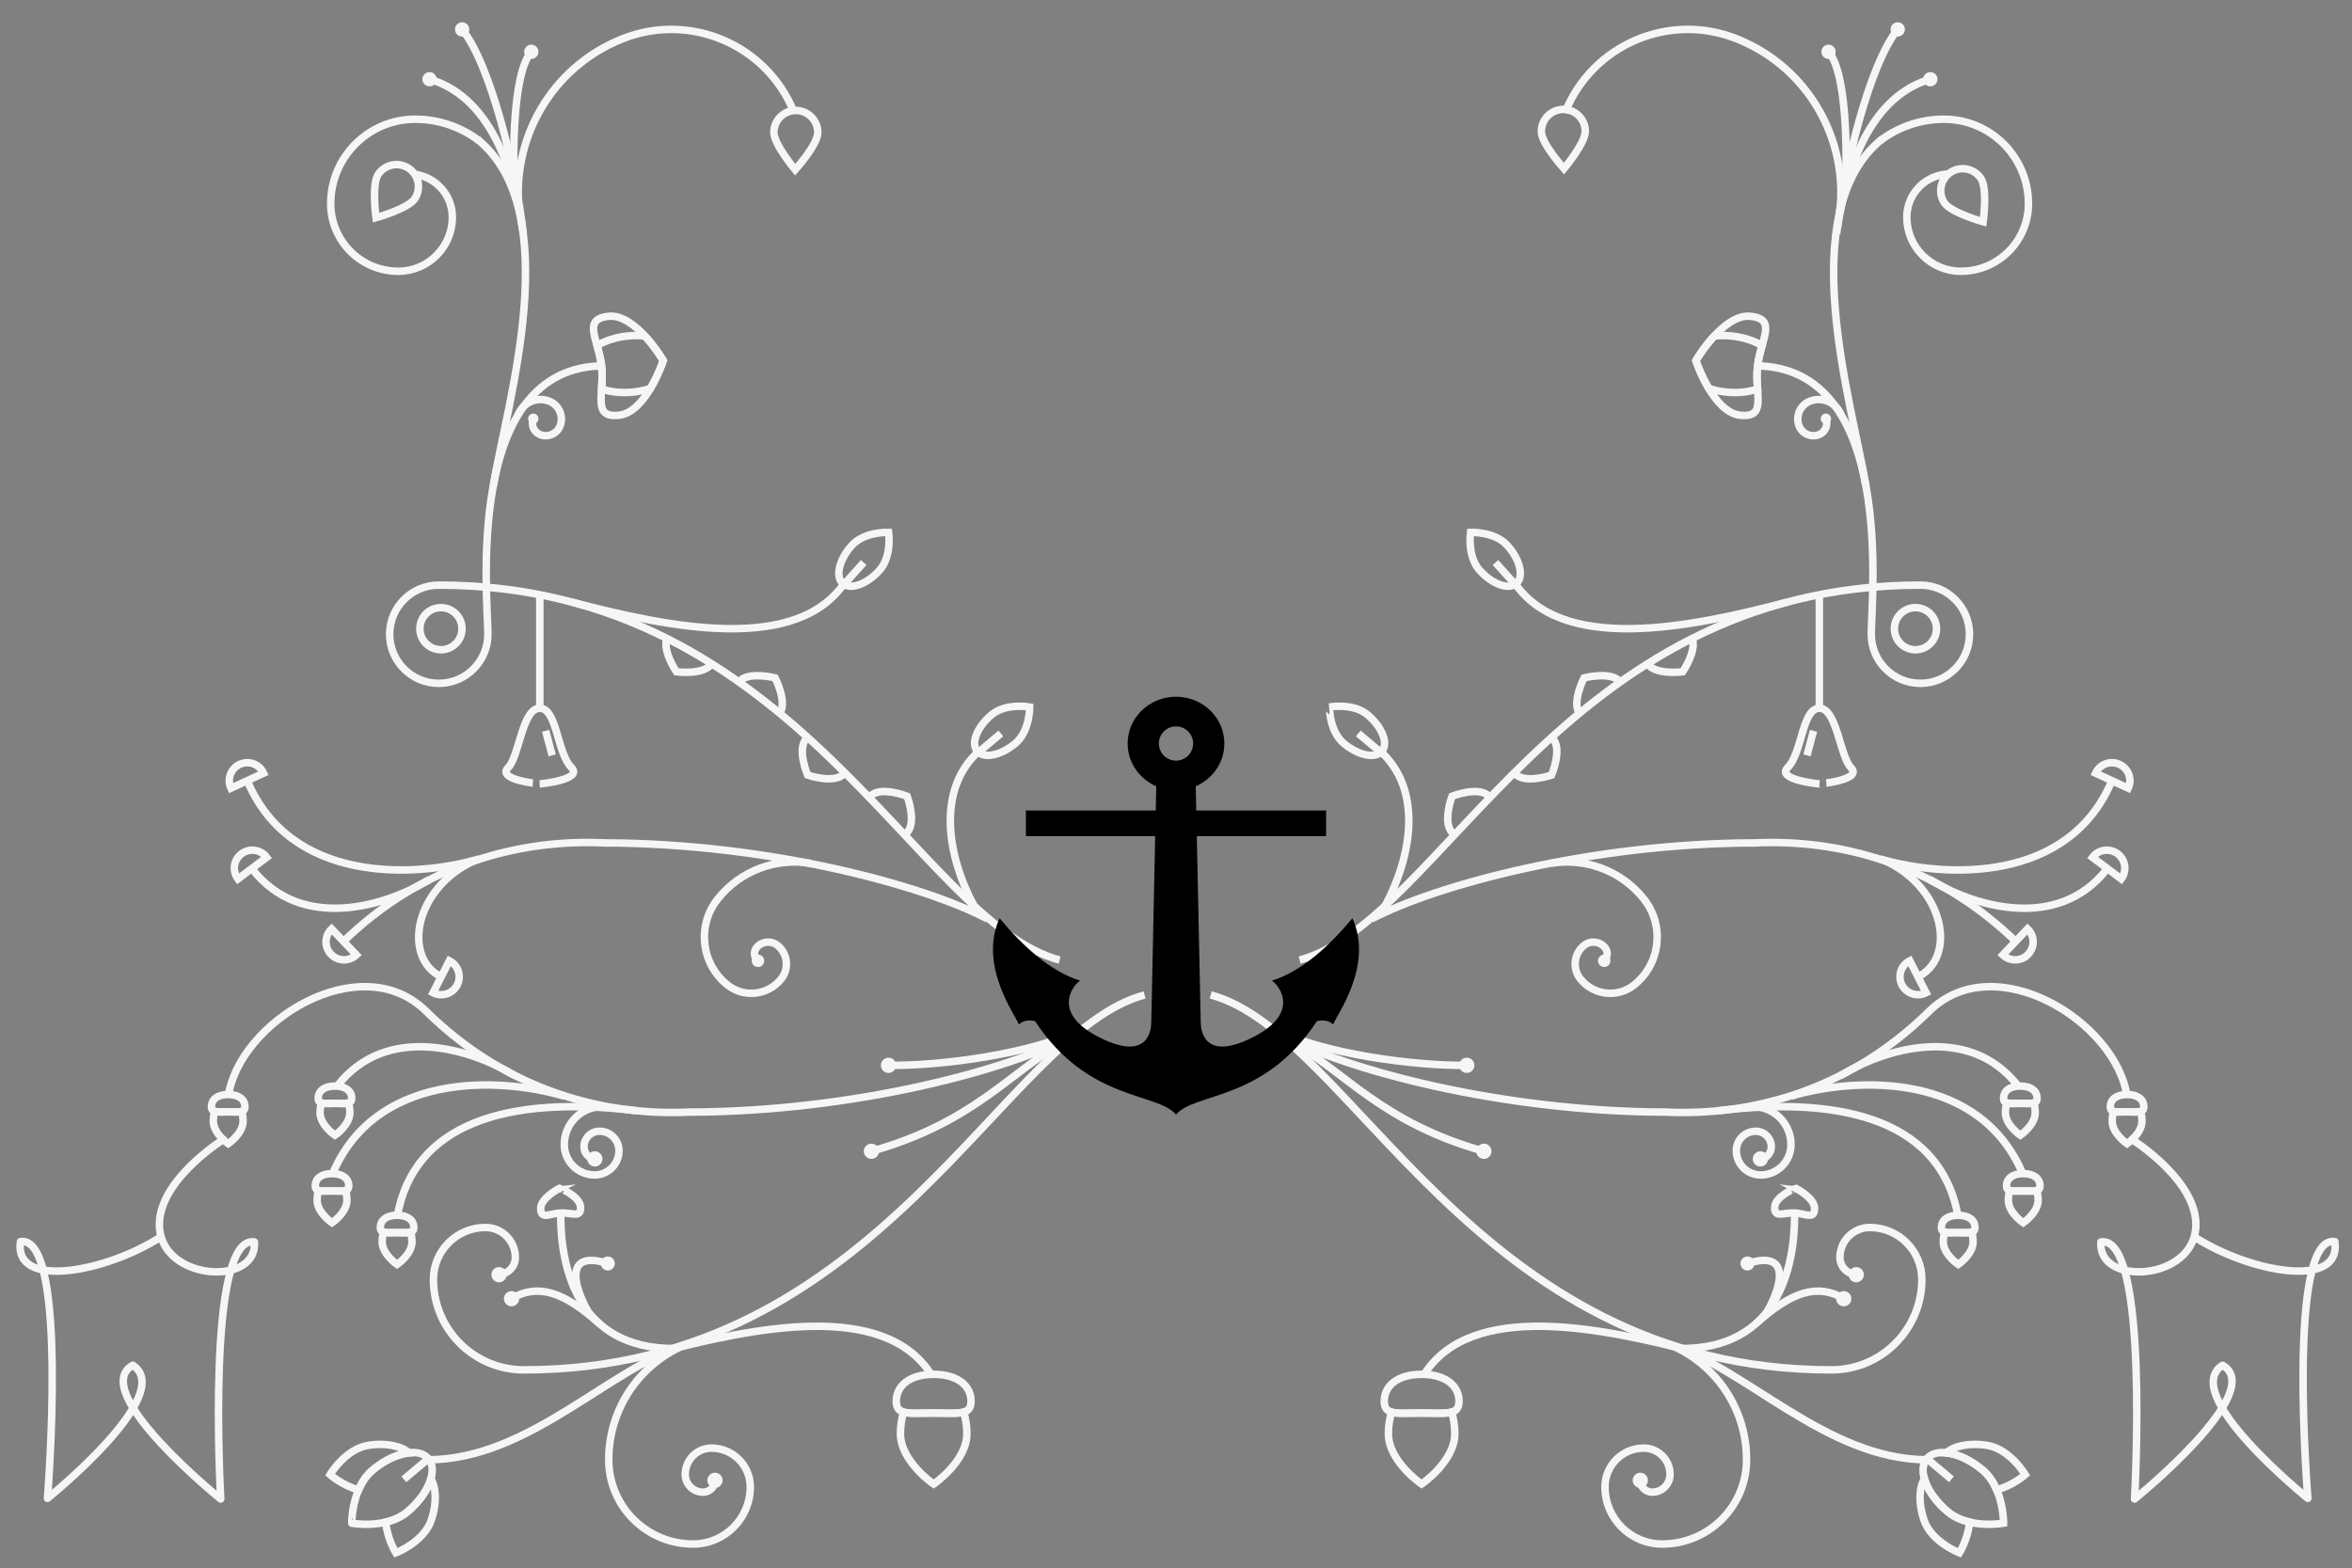 <?xml version="1.0" encoding="utf-8"?>
<!-- Generator: Adobe Illustrator 17.0.0, SVG Export Plug-In . SVG Version: 6.00 Build 0)  -->
<!DOCTYPE svg PUBLIC "-//W3C//DTD SVG 1.1//EN" "http://www.w3.org/Graphics/SVG/1.1/DTD/svg11.dtd">
<svg version="1.1" id="Layer_1" xmlns="http://www.w3.org/2000/svg" xmlns:xlink="http://www.w3.org/1999/xlink" x="0px" y="0px"
	 width="314.5px" height="209.75px" viewBox="0 0 314.5 209.75" enable-background="new 0 0 314.5 209.75" xml:space="preserve">
<rect x="0" y="0" width="314.5" height="209.75" fill="#808080" stroke="none"/>
<g id="Deco">
	<g>
		<path fill="none" stroke="#F6F6F6" stroke-miterlimit="10" d="M159.624,128.727"/>
		<path fill="none" stroke="#F6F6F6" stroke-linecap="round" stroke-linejoin="round" stroke-miterlimit="10" d="M285.079,152.398
			c0,0,9.656,6.018,8.443,12.506c-1.223,6.489-13.051,6.918-12.598,1.195c6.529-1.037,4.502,34.386,4.502,34.386
			s17.854-14.42,11.766-17.893c-5.951,3.834,11.402,17.803,11.402,17.803s-2.877-35.333,3.609-34.341
			c0.929,6.425-11.362,4.102-18.646-0.547"/>
		<path fill="none" stroke="#F6F6F6" stroke-miterlimit="10" d="M227.022,180.915c-12.916-3.378-30.25-7.004-36.583,2.893"/>
		<g>
			<path fill="none" stroke="#F6F6F6" stroke-miterlimit="10" d="M171.489,138.55c8.538,4.492,29.002,10.092,51.098,10.186
				l0.004-0.009c11.186,0.56,24.305-2.634,35.305-13.413c8.812-8.811,25.199,1.404,26.532,11.407"/>
			<path fill="none" stroke="#F6F6F6" stroke-miterlimit="10" d="M246.132,143.846c5.628-3.48,17.052-7.16,23.725,1.406"/>
			<path fill="none" stroke="#F6F6F6" stroke-miterlimit="10" d="M239.484,146.594c8.765-2.573,25.312-3.29,31.059,10.551"/>
		</g>
		<circle fill="#F6F6F6" cx="219.334" cy="197.983" r="1.019"/>
		<circle fill="#F6F6F6" cx="248.209" cy="170.483" r="1.019"/>
		<circle fill="#F6F6F6" cx="246.54" cy="173.694" r="1.019"/>
		<circle fill="#F6F6F6" cx="235.395" cy="154.995" r="1.019"/>
		<circle fill="#F6F6F6" cx="198.417" cy="153.976" r="1.019"/>
		<circle fill="#F6F6F6" cx="196.132" cy="142.479" r="1.019"/>
		<path fill="none" stroke="#F6F6F6" stroke-miterlimit="10" d="M161.891,133.066c18.936,5.032,35.149,50.143,83.002,50.143
			c6.677,0,12.09-5.412,12.09-12.089c0-3.84-3.113-6.954-6.954-6.954c-2.209,0-4,1.791-4,4c0,1.271,1.03,2.301,2.301,2.301"/>
		<path fill="none" stroke="#F6F6F6" stroke-miterlimit="10" d="M229.905,148.539c17.271-2.066,29.771,1.713,31.938,14.24"/>
		<path fill="none" stroke="#F6F6F6" stroke-miterlimit="10" d="M222.104,179.409c6.646,2.185,11.439,8.438,11.438,15.812
			c0,6.231-5.053,11.283-11.281,11.282c-4.226,0-7.647-3.423-7.647-7.647c0.001-2.862,2.32-5.183,5.185-5.183
			c1.939,0,3.515,1.573,3.514,3.513c0.001,1.315-1.066,2.381-2.381,2.381c-0.894,0.001-1.615-0.722-1.615-1.614"/>
		<g>
			<path fill="none" stroke="#F6F6F6" stroke-miterlimit="10" d="M190.094,188.983c-1.861,0-3.189,0.11-4.016-0.132
				c-0.271,0.875-0.43,1.85-0.43,2.882c0,3.728,4.443,6.75,4.443,6.75s4.441-3.022,4.441-6.75c0-1.032-0.155-2.007-0.43-2.882
				C193.284,189.094,191.956,188.983,190.094,188.983z"/>
			<path fill="none" stroke="#F6F6F6" stroke-miterlimit="10" d="M195.094,187.395c0,1.981-1.688,1.588-5,1.588
				c-3.313,0-5,0.394-5-1.588s1.687-3.588,5-3.588S195.094,185.414,195.094,187.395z"/>
		</g>
		<g>
			<path fill="none" stroke="#F6F6F6" stroke-miterlimit="10" d="M261.841,164.853c-0.835,0-1.433,0.049-1.8-0.059
				c-0.122,0.392-0.193,0.829-0.193,1.292c0,1.672,1.993,3.027,1.993,3.027s1.993-1.355,1.993-3.027c0-0.463-0.07-0.9-0.193-1.292
				C263.272,164.903,262.676,164.853,261.841,164.853z"/>
			<path fill="none" stroke="#F6F6F6" stroke-miterlimit="10" d="M264.083,164.141c0,0.889-0.758,0.712-2.242,0.712
				c-1.485,0-2.242,0.176-2.242-0.712s0.757-1.609,2.242-1.609C263.328,162.532,264.083,163.252,264.083,164.141z"/>
		</g>
		<g>
			<path fill="none" stroke="#F6F6F6" stroke-miterlimit="10" d="M270.54,159.282c-0.837,0-1.433,0.049-1.802-0.059
				c-0.122,0.392-0.191,0.829-0.191,1.292c0,1.672,1.993,3.027,1.993,3.027s1.991-1.355,1.991-3.027c0-0.463-0.068-0.9-0.191-1.292
				C271.971,159.332,271.375,159.282,270.54,159.282z"/>
			<path fill="none" stroke="#F6F6F6" stroke-miterlimit="10" d="M272.783,158.57c0,0.889-0.756,0.712-2.24,0.712
				c-1.485,0-2.242,0.176-2.242-0.712s0.757-1.609,2.242-1.609C272.027,156.961,272.783,157.681,272.783,158.57z"/>
		</g>
		<g>
			<path fill="none" stroke="#F6F6F6" stroke-miterlimit="10" d="M270.15,147.573c-0.835,0-1.431,0.049-1.8-0.059
				c-0.122,0.392-0.193,0.829-0.193,1.292c0,1.672,1.993,3.027,1.993,3.027s1.993-1.355,1.993-3.027c0-0.463-0.07-0.9-0.193-1.292
				C271.581,147.623,270.985,147.573,270.15,147.573z"/>
			<path fill="none" stroke="#F6F6F6" stroke-miterlimit="10" d="M272.392,146.861c0,0.889-0.756,0.712-2.242,0.712
				c-1.483,0-2.242,0.176-2.242-0.712s0.759-1.609,2.242-1.609C271.636,145.252,272.392,145.972,272.392,146.861z"/>
		</g>
		<g>
			<path fill="none" stroke="#F6F6F6" stroke-miterlimit="10" d="M284.425,148.704c-0.835,0-1.433,0.049-1.8-0.059
				c-0.122,0.392-0.193,0.829-0.193,1.292c0,1.672,1.993,3.027,1.993,3.027s1.993-1.355,1.993-3.027c0-0.463-0.07-0.9-0.193-1.292
				C285.856,148.753,285.26,148.704,284.425,148.704z"/>
			<path fill="none" stroke="#F6F6F6" stroke-miterlimit="10" d="M286.667,147.992c0,0.889-0.758,0.712-2.242,0.712
				c-1.485,0-2.242,0.176-2.242-0.712s0.757-1.609,2.242-1.609C285.912,146.383,286.667,147.103,286.667,147.992z"/>
		</g>
		<path fill="none" stroke="#F6F6F6" stroke-miterlimit="10" d="M234.406,148.004c2.807,0,5.078,2.273,5.078,5.078
			c0,2.244-1.816,4.062-4.062,4.062c-1.795,0-3.25-1.455-3.25-3.25c0-1.436,1.164-2.6,2.6-2.6c1.149,0,2.08,0.931,2.08,2.08
			c0,0.919-0.745,1.664-1.664,1.664"/>
		<path fill="none" stroke="#F6F6F6" stroke-miterlimit="10" d="M172.893,139.464c7.053,3.981,11.934,10.681,25.524,14.512"/>
		<path fill="none" stroke="#F6F6F6" stroke-miterlimit="10" d="M224.799,180.361c12.783,0,15.172-10.574,15.172-17.908"/>
		<g>
			<path fill="none" stroke="#F6F6F6" stroke-miterlimit="10" d="M237.302,161.467c-0.061,1.473,1.17,0.699,2.644,0.758
				c1.476,0.059,2.638,0.928,2.694-0.547c0.059-1.473-2.562-2.773-2.562-2.773S237.361,159.992,237.302,161.467z"/>
		</g>
		<path fill="none" stroke="#F6F6F6" stroke-miterlimit="10" d="M236.322,175.391c2.127-3.816,2.971-8.21-2.654-6.407"/>
		<path fill="none" stroke="#F6F6F6" stroke-miterlimit="10" d="M234.754,177.058c4.911-4.396,8.286-5.396,11.786-3.396"/>
		<circle fill="#F6F6F6" cx="233.665" cy="168.983" r="0.938"/>
		<g>
			<path fill="none" stroke="#F6F6F6" stroke-miterlimit="10" d="M260.44,202.178c-1.612-1.356-2.709-2.97-3.118-4.391
				c-0.729,1.188-0.805,3.305-0.062,5.493c1.008,2.978,4.748,4.4,4.748,4.4s1.178-1.904,1.35-4.109
				C262.338,203.331,261.305,202.907,260.44,202.178z"/>
			<path fill="none" stroke="#F6F6F6" stroke-miterlimit="10" d="M265.12,196.618c0.865,0.728,1.459,1.674,1.871,2.635
				c2.146-0.546,3.818-2.031,3.818-2.031s-2.041-3.441-5.146-3.927c-2.3-0.359-4.391,0.082-5.43,1.018
				C261.71,194.462,263.494,195.249,265.12,196.618z"/>
			<path fill="none" stroke="#F6F6F6" stroke-miterlimit="10" d="M265.12,196.618c-2.832-2.384-6.175-3.07-7.467-1.534
				c-1.293,1.535-0.045,4.712,2.787,7.095c2.832,2.384,7.468,1.535,7.468,1.535S267.952,199,265.12,196.618z"/>
			<line fill="none" stroke="#F6F6F6" stroke-miterlimit="10" x1="257.872" y1="195.269" x2="260.936" y2="197.846"/>
			<path fill="none" stroke="#F6F6F6" stroke-miterlimit="10" d="M222.659,179.653c10.437,2.861,21.365,15.581,35.104,15.581"/>
		</g>
		<path fill="none" stroke="#F6F6F6" stroke-miterlimit="10" d="M169.941,137.429c6.625,3.581,19.691,5.169,26.191,5.044"/>
		<g>
			<path fill="none" stroke="#4A4747" stroke-miterlimit="10" d="M87.593,202.303"/>
			<path fill="none" stroke="#F6F6F6" stroke-miterlimit="10" d="M155.333,128.727"/>
			<path fill="none" stroke="#F6F6F6" stroke-linecap="round" stroke-linejoin="round" stroke-miterlimit="10" d="M29.861,152.398
				c0,0-9.656,6.018-8.443,12.506c1.223,6.489,13.051,6.918,12.598,1.195c-6.531-1.037-4.502,34.386-4.502,34.386
				s-17.854-14.42-11.766-17.893c5.951,3.834-11.402,17.803-11.402,17.803s2.877-35.333-3.611-34.341
				c-0.927,6.425,11.364,4.102,18.646-0.547"/>
			<path fill="none" stroke="#F6F6F6" stroke-miterlimit="10" d="M87.917,180.915c12.916-3.378,30.25-7.004,36.583,2.893"/>
			<g>
				<path fill="none" stroke="#F6F6F6" stroke-miterlimit="10" d="M143.45,138.55c-8.538,4.492-29.002,10.092-51.096,10.186
					l-0.004-0.009c-11.186,0.56-24.305-2.634-35.305-13.413c-8.812-8.811-25.199,1.404-26.532,11.407"/>
				<path fill="none" stroke="#F6F6F6" stroke-miterlimit="10" d="M68.807,143.846c-5.628-3.48-17.052-7.16-23.725,1.406"/>
				<path fill="none" stroke="#F6F6F6" stroke-miterlimit="10" d="M75.455,146.594c-8.763-2.573-25.312-3.29-31.057,10.551"/>
			</g>
			<circle fill="#F6F6F6" cx="95.605" cy="197.983" r="1.019"/>
			<circle fill="#F6F6F6" cx="66.73" cy="170.483" r="1.019"/>
			<circle fill="#F6F6F6" cx="68.399" cy="173.694" r="1.019"/>
			<circle fill="#F6F6F6" cx="79.544" cy="154.995" r="1.019"/>
			<circle fill="#F6F6F6" cx="116.522" cy="153.976" r="1.019"/>
			<circle fill="#F6F6F6" cx="118.807" cy="142.479" r="1.019"/>
			<path fill="none" stroke="#F6F6F6" stroke-miterlimit="10" d="M153.048,133.066c-18.936,5.032-35.149,50.143-83.002,50.143
				c-6.677,0-12.09-5.412-12.09-12.089c0-3.84,3.113-6.954,6.954-6.954c2.209,0,4,1.791,4,4c0,1.271-1.03,2.301-2.301,2.301"/>
			<path fill="none" stroke="#F6F6F6" stroke-miterlimit="10" d="M85.034,148.539c-17.27-2.066-29.771,1.713-31.937,14.24"/>
			<path fill="none" stroke="#F6F6F6" stroke-miterlimit="10" d="M92.835,179.409c-6.644,2.185-11.439,8.438-11.438,15.812
				c0,6.231,5.051,11.283,11.281,11.282c4.224,0,7.647-3.423,7.647-7.647c-0.001-2.862-2.32-5.183-5.183-5.183
				c-1.941,0-3.515,1.573-3.514,3.513c-0.001,1.315,1.066,2.381,2.381,2.381c0.892,0.001,1.615-0.722,1.615-1.614"/>
			<g>
				<path fill="none" stroke="#F6F6F6" stroke-miterlimit="10" d="M124.845,188.983c1.861,0,3.189,0.11,4.014-0.132
					c0.272,0.875,0.43,1.85,0.43,2.882c0,3.728-4.443,6.75-4.443,6.75s-4.443-3.022-4.443-6.75c0-1.032,0.157-2.007,0.43-2.882
					C121.655,189.094,122.984,188.983,124.845,188.983z"/>
				<path fill="none" stroke="#F6F6F6" stroke-miterlimit="10" d="M119.845,187.395c0,1.981,1.687,1.588,5,1.588s5,0.394,5-1.588
					s-1.687-3.588-5-3.588S119.845,185.414,119.845,187.395z"/>
			</g>
			<g>
				<path fill="none" stroke="#F6F6F6" stroke-miterlimit="10" d="M53.098,164.853c0.835,0,1.431,0.049,1.8-0.059
					c0.122,0.392,0.193,0.829,0.193,1.292c0,1.672-1.993,3.027-1.993,3.027s-1.993-1.355-1.993-3.027c0-0.463,0.07-0.9,0.193-1.292
					C51.667,164.903,52.263,164.853,53.098,164.853z"/>
				<path fill="none" stroke="#F6F6F6" stroke-miterlimit="10" d="M50.856,164.141c0,0.889,0.756,0.712,2.242,0.712
					c1.485,0,2.242,0.176,2.242-0.712s-0.757-1.609-2.242-1.609C51.612,162.532,50.856,163.252,50.856,164.141z"/>
			</g>
			<g>
				<path fill="none" stroke="#F6F6F6" stroke-miterlimit="10" d="M44.399,159.282c0.835,0,1.431,0.049,1.8-0.059
					c0.122,0.392,0.193,0.829,0.193,1.292c0,1.672-1.993,3.027-1.993,3.027s-1.993-1.355-1.993-3.027c0-0.463,0.07-0.9,0.193-1.292
					C42.968,159.332,43.564,159.282,44.399,159.282z"/>
				<path fill="none" stroke="#F6F6F6" stroke-miterlimit="10" d="M42.156,158.57c0,0.889,0.756,0.712,2.242,0.712
					c1.485,0,2.242,0.176,2.242-0.712s-0.757-1.609-2.242-1.609C42.912,156.961,42.156,157.681,42.156,158.57z"/>
			</g>
			<g>
				<path fill="none" stroke="#F6F6F6" stroke-miterlimit="10" d="M44.789,147.573c0.835,0,1.431,0.049,1.8-0.059
					c0.122,0.392,0.193,0.829,0.193,1.292c0,1.672-1.993,3.027-1.993,3.027s-1.993-1.355-1.993-3.027c0-0.463,0.07-0.9,0.193-1.292
					C43.359,147.623,43.954,147.573,44.789,147.573z"/>
				<path fill="none" stroke="#F6F6F6" stroke-miterlimit="10" d="M42.547,146.861c0,0.889,0.756,0.712,2.242,0.712
					c1.485,0,2.242,0.176,2.242-0.712s-0.757-1.609-2.242-1.609C43.303,145.252,42.547,145.972,42.547,146.861z"/>
			</g>
			<g>
				<path fill="none" stroke="#F6F6F6" stroke-miterlimit="10" d="M30.514,148.704c0.835,0,1.431,0.049,1.8-0.059
					c0.122,0.392,0.193,0.829,0.193,1.292c0,1.672-1.993,3.027-1.993,3.027s-1.993-1.355-1.993-3.027c0-0.463,0.07-0.9,0.193-1.292
					C29.083,148.753,29.679,148.704,30.514,148.704z"/>
				<path fill="none" stroke="#F6F6F6" stroke-miterlimit="10" d="M28.272,147.992c0,0.889,0.756,0.712,2.242,0.712
					c1.485,0,2.242,0.176,2.242-0.712s-0.757-1.609-2.242-1.609C29.028,146.383,28.272,147.103,28.272,147.992z"/>
			</g>
			<path fill="none" stroke="#F6F6F6" stroke-miterlimit="10" d="M80.533,148.004c-2.805,0-5.078,2.273-5.078,5.078
				c0,2.244,1.818,4.062,4.062,4.062c1.795,0,3.25-1.455,3.25-3.25c0-1.436-1.164-2.6-2.6-2.6c-1.149,0-2.08,0.931-2.08,2.08
				c0,0.919,0.745,1.664,1.664,1.664"/>
			<path fill="none" stroke="#F6F6F6" stroke-miterlimit="10" d="M142.046,139.464c-7.053,3.981-11.934,10.681-25.524,14.512"/>
			<path fill="none" stroke="#F6F6F6" stroke-miterlimit="10" d="M90.14,180.361c-12.783,0-15.172-10.574-15.172-17.908"/>
			<g>
				<path fill="none" stroke="#F6F6F6" stroke-miterlimit="10" d="M77.637,161.467c0.059,1.473-1.17,0.699-2.644,0.758
					s-2.636,0.928-2.694-0.547c-0.059-1.473,2.562-2.773,2.562-2.773S77.578,159.992,77.637,161.467z"/>
			</g>
			<path fill="none" stroke="#F6F6F6" stroke-miterlimit="10" d="M78.617,175.391c-2.127-3.816-2.969-8.21,2.656-6.407"/>
			<path fill="none" stroke="#F6F6F6" stroke-miterlimit="10" d="M80.185,177.058c-4.911-4.396-8.286-5.396-11.786-3.396"/>
			<circle fill="#F6F6F6" cx="81.274" cy="168.983" r="0.938"/>
			<g>
				<path fill="none" stroke="#F6F6F6" stroke-miterlimit="10" d="M54.499,202.178c1.612-1.356,2.709-2.97,3.118-4.391
					c0.729,1.188,0.805,3.305,0.063,5.493c-1.008,2.978-4.748,4.4-4.748,4.4s-1.178-1.904-1.35-4.109
					C52.601,203.331,53.634,202.907,54.499,202.178z"/>
				<path fill="none" stroke="#F6F6F6" stroke-miterlimit="10" d="M49.82,196.618c-0.865,0.728-1.459,1.674-1.871,2.635
					c-2.144-0.546-3.818-2.031-3.818-2.031s2.041-3.441,5.146-3.927c2.3-0.359,4.391,0.082,5.43,1.018
					C53.229,194.462,51.446,195.249,49.82,196.618z"/>
				<path fill="none" stroke="#F6F6F6" stroke-miterlimit="10" d="M49.82,196.618c2.832-2.384,6.175-3.07,7.467-1.534
					c1.293,1.535,0.045,4.712-2.787,7.095c-2.832,2.384-7.468,1.535-7.468,1.535S46.988,199,49.82,196.618z"/>
				<line fill="none" stroke="#F6F6F6" stroke-miterlimit="10" x1="57.067" y1="195.269" x2="54.003" y2="197.846"/>
				<path fill="none" stroke="#F6F6F6" stroke-miterlimit="10" d="M92.28,179.653c-10.435,2.861-21.365,15.581-35.102,15.581"/>
			</g>
			<path fill="none" stroke="#F6F6F6" stroke-miterlimit="10" d="M144.998,137.429c-6.625,3.581-19.691,5.169-26.191,5.044"/>
		</g>
		<g>
			<path fill="none" stroke="#F6F6F6" stroke-miterlimit="10" d="M108.356,115.455c-4.538-0.741-9.333,0.931-12.393,4.789
				c-2.81,3.541-2.218,8.688,1.324,11.497c2.211,1.754,5.425,1.384,7.179-0.827c1.096-1.38,0.864-3.388-0.516-4.483
				c-0.863-0.685-2.116-0.539-2.8,0.322c-0.427,0.539-0.337,1.321,0.2,1.749"/>
			<circle fill="#F6F6F6" cx="101.352" cy="128.501" r="0.832"/>
			<path fill="none" stroke="#F6F6F6" stroke-miterlimit="10" d="M50.077,19.892"/>
			<path fill="none" stroke="#F6F6F6" stroke-miterlimit="10" d="M135.781,99.413c-1.938,1.633-4.229,2.103-5.114,1.051
				c-0.885-1.051-0.029-3.227,1.91-4.858c1.939-1.633,5.113-1.052,5.113-1.052S137.721,97.781,135.781,99.413z"/>
			<line fill="none" stroke="#F6F6F6" stroke-miterlimit="10" x1="130.772" y1="100.668" x2="133.835" y2="98.091"/>
			<path fill="none" stroke="#F6F6F6" stroke-miterlimit="10" d="M117.6,76.277c-1.696,1.883-3.9,2.662-4.921,1.742
				s-0.473-3.192,1.225-5.075c1.698-1.883,4.921-1.742,4.921-1.742S119.297,74.394,117.6,76.277z"/>
			<line fill="none" stroke="#F6F6F6" stroke-miterlimit="10" x1="112.81" y1="78.208" x2="115.489" y2="75.235"/>
			<path fill="none" stroke="#F6F6F6" stroke-miterlimit="10" d="M69.298,55.45c0.652-1.642,2.514-2.443,4.154-1.79
				c1.314,0.523,1.955,2.011,1.432,3.325c-0.418,1.051-1.607,1.563-2.659,1.146c-0.841-0.335-1.251-1.287-0.916-2.129"/>
			<path fill="none" stroke="#F6F6F6" stroke-miterlimit="10" d="M82.767,55.535c-3.655,0.383-1.928-2.793-2.311-6.446
				c-0.383-3.653-2.73-6.402,0.923-6.785s7.31,5.923,7.31,5.923S86.419,55.152,82.767,55.535z"/>
			<path fill="none" stroke="#F6F6F6" stroke-miterlimit="10" d="M86.235,44.942c-0.736-0.079-1.523-0.087-2.34-0.001
				c-1.574,0.165-2.984,0.633-4.061,1.278c0.244,0.861,0.513,1.826,0.621,2.869s0.047,2.042-0.014,2.936
				c1.188,0.408,2.664,0.574,4.239,0.409c0.815-0.086,1.583-0.256,2.288-0.486c1.101-1.851,1.719-3.721,1.719-3.721
				S87.696,46.524,86.235,44.942z"/>
			<path fill="none" stroke="#F6F6F6" stroke-miterlimit="10" d="M65.967,64.927c1.827-11.001,9.827-36.667-2.173-46.334"/>
			<circle fill="#F6F6F6" cx="71.309" cy="56.001" r="0.69"/>
			<path fill="none" stroke="#F6F6F6" stroke-miterlimit="10" d="M98.794,91.212c1.188-1.491,4.85-0.551,4.85-0.551
				s1.739,3.354,0.553,4.845"/>
			<path fill="none" stroke="#F6F6F6" stroke-miterlimit="10" d="M112.868,103.492c-1.302,1.395-4.879,0.17-4.879,0.17
				s-1.471-3.479-0.172-4.873"/>
			<path fill="none" stroke="#F6F6F6" stroke-miterlimit="10" d="M95.2,88.713c-0.998,1.625-4.748,1.136-4.748,1.136
				s-2.133-3.118-1.138-4.741"/>
			<path fill="none" stroke="#F6F6F6" stroke-miterlimit="10" d="M116.424,106.441c1.362-1.334,4.881,0.051,4.881,0.051
				s1.313,3.543-0.048,4.876"/>
			<path fill="none" stroke="#F6F6F6" stroke-miterlimit="10" d="M141.689,128.401c-18.942-5.011-35.151-50.146-83.017-50.146
				c-3.627,0-6.568,2.941-6.568,6.568c0,3.628,2.941,6.568,6.568,6.568s6.568-2.94,6.568-6.568c0-4.812-3.322-35.896,15.553-35.896"
				/>
			<path fill="none" stroke="#F6F6F6" stroke-miterlimit="10" d="M130.235,121.129c-3.607-6.703-5.056-15.633,0.752-20.751"/>
			<path fill="none" stroke="#F6F6F6" stroke-miterlimit="10" d="M64.147,18.888c-2.387-1.846-5.38-2.943-8.63-2.943
				c-6.239,0-11.296,5.058-11.296,11.296c0,4.991,4.045,9.037,9.037,9.037c3.992,0,7.229-3.236,7.229-7.229
				c0-2.904-2.14-5.308-4.93-5.72"/>
			<path fill="none" stroke="#F6F6F6" stroke-miterlimit="10" d="M50.278,29.115c0,0-0.605-4.423,0.287-5.779
				c0.891-1.354,2.713-1.729,4.067-0.838s1.731,2.714,0.839,4.068C54.58,27.92,50.278,29.115,50.278,29.115z"/>
			<path fill="none" stroke="#F6F6F6" stroke-miterlimit="10" d="M69.454,28.374C68.276,18.66,73.699,8.991,83.217,5.195
				c9.072-3.619,19.36,0.803,22.979,9.874"/>
			<path fill="none" stroke="#F6F6F6" stroke-miterlimit="10" d="M106.328,22.698c0,0-2.878-3.413-2.851-5.036
				c0.029-1.621,1.367-2.913,2.988-2.885c1.622,0.028,2.914,1.366,2.886,2.987C109.323,19.386,106.328,22.698,106.328,22.698z"/>
			<path fill="none" stroke="#F6F6F6" stroke-miterlimit="10" d="M67.954,102.661c1.479-1.487,1.879-7.937,4.213-7.938
				c2.336-0.006,2.303,5.993,4.241,7.924c1.653,1.646-4.225,2.199-4.225,2.199S66.306,104.314,67.954,102.661z"/>
			<path fill="none" stroke="#F6F6F6" stroke-miterlimit="10" d="M76.544,80.548c12.917,3.378,30.25,7.004,36.584-2.893"/>
			<path fill="none" stroke="#F6F6F6" stroke-miterlimit="10" d="M45.673,126.15c11-10.779,24.119-13.973,35.305-13.413l0.005-0.009
				c22.093,0.094,42.558,5.693,51.096,10.186"/>
			<path fill="none" stroke="#F6F6F6" stroke-miterlimit="10" d="M63.519,115.059c-8.299,3.765-9.705,13.224-4.405,15.637"/>
			<path fill="none" stroke="#F6F6F6" stroke-miterlimit="10" d="M57.435,117.618c-5.629,3.48-17.053,7.16-23.725-1.406"/>
			<path fill="none" stroke="#F6F6F6" stroke-miterlimit="10" d="M64.083,114.87c-8.763,2.573-25.312,3.29-31.057-10.551"/>
			<path fill="none" stroke="#F6F6F6" stroke-miterlimit="10" d="M30.879,105.413c-0.555-1.206-0.026-2.634,1.18-3.189
				c1.206-0.553,2.632-0.025,3.188,1.181L30.879,105.413z"/>
			<path fill="none" stroke="#F6F6F6" stroke-miterlimit="10" d="M31.815,117.55c-0.796-1.063-0.58-2.569,0.483-3.366
				c1.062-0.796,2.567-0.578,3.364,0.482L31.815,117.55z"/>
			<path fill="none" stroke="#F6F6F6" stroke-miterlimit="10" d="M60.09,128.493c1.181,0.604,1.651,2.052,1.048,3.235
				c-0.604,1.181-2.052,1.648-3.234,1.046L60.09,128.493z"/>
			<path fill="none" stroke="#F6F6F6" stroke-miterlimit="10" d="M47.654,127.713c-0.962,0.914-2.483,0.876-3.398-0.085
				c-0.915-0.96-0.878-2.481,0.082-3.396L47.654,127.713z"/>
			<line fill="none" stroke="#F6F6F6" stroke-miterlimit="10" x1="72.183" y1="79.495" x2="72.183" y2="94.999"/>
			<path fill="none" stroke="#F6F6F6" stroke-miterlimit="10" d="M72.96,97.739"/>
			<line fill="none" stroke="#F6F6F6" stroke-miterlimit="10" x1="73.835" y1="101.024" x2="72.96" y2="97.739"/>
			<circle fill="none" stroke="#F6F6F6" stroke-miterlimit="10" cx="58.961" cy="84.083" r="2.817"/>
			<path fill="none" stroke="#F6F6F6" stroke-miterlimit="10" d="M69.836,30.395C67.961,18.26,63.241,12.26,57.435,10.593"/>
			<path fill="none" stroke="#F6F6F6" stroke-miterlimit="10" d="M69.962,31.247c-0.92-8.429-4.327-22.565-8.168-27.315"/>
			<path fill="none" stroke="#F6F6F6" stroke-miterlimit="10" d="M68.765,25.184c-0.18-4.424-0.221-15.424,2.279-18.258"/>
			<circle fill="#F6F6F6" cx="71.044" cy="6.926" r="0.955"/>
			<circle fill="#F6F6F6" cx="61.794" cy="3.931" r="0.955"/>
			<circle fill="#F6F6F6" cx="57.435" cy="10.593" r="0.955"/>
		</g>
		<g>
			<circle fill="#F6F6F6" cx="214.508" cy="128.501" r="0.832"/>
			<path fill="none" stroke="#F6F6F6" stroke-miterlimit="10" d="M207.425,115.455c4.536-0.741,9.333,0.931,12.393,4.789
				c2.81,3.541,2.218,8.688-1.324,11.497c-2.211,1.754-5.425,1.384-7.179-0.827c-1.096-1.38-0.864-3.388,0.516-4.483
				c0.863-0.685,2.116-0.539,2.8,0.322c0.429,0.539,0.339,1.321-0.198,1.749"/>
			<path fill="none" stroke="#F6F6F6" stroke-miterlimit="10" d="M179.676,99.413c1.938,1.633,4.229,2.103,5.111,1.051
				c0.887-1.051,0.03-3.227-1.907-4.858c-1.939-1.633-5.114-1.052-5.114-1.052S177.737,97.781,179.676,99.413z"/>
			<line fill="none" stroke="#F6F6F6" stroke-miterlimit="10" x1="184.686" y1="100.668" x2="181.623" y2="98.091"/>
			<path fill="none" stroke="#F6F6F6" stroke-miterlimit="10" d="M197.858,76.277c1.696,1.883,3.9,2.662,4.921,1.742
				c1.021-0.92,0.473-3.192-1.225-5.075c-1.698-1.883-4.921-1.742-4.921-1.742S196.161,74.394,197.858,76.277z"/>
			<line fill="none" stroke="#F6F6F6" stroke-miterlimit="10" x1="202.648" y1="78.208" x2="199.967" y2="75.235"/>
			<path fill="none" stroke="#F6F6F6" stroke-miterlimit="10" d="M246.16,55.45c-0.651-1.642-2.515-2.443-4.153-1.79
				c-1.314,0.523-1.955,2.011-1.434,3.325c0.418,1.051,1.608,1.563,2.66,1.146c0.84-0.335,1.25-1.287,0.916-2.129"/>
			<g>
				<path fill="none" stroke="#F6F6F6" stroke-miterlimit="10" d="M232.691,55.535c3.655,0.383,1.927-2.793,2.31-6.446
					c0.385-3.653,2.731-6.402-0.922-6.785c-3.652-0.383-7.311,5.923-7.311,5.923S229.038,55.152,232.691,55.535z"/>
				<path fill="none" stroke="#F6F6F6" stroke-miterlimit="10" d="M229.221,44.942c0.735-0.079,1.521-0.087,2.34-0.001
					c1.574,0.165,2.982,0.633,4.061,1.278c-0.243,0.861-0.512,1.826-0.621,2.869c-0.105,1.043-0.046,2.042,0.016,2.936
					c-1.188,0.408-2.664,0.574-4.238,0.409c-0.816-0.086-1.584-0.256-2.288-0.486c-1.101-1.851-1.72-3.721-1.72-3.721
					S227.76,46.524,229.221,44.942z"/>
			</g>
			<path fill="none" stroke="#F6F6F6" stroke-miterlimit="10" d="M249.491,64.927c-1.828-11.001-9.828-36.667,2.172-46.334"/>
			<circle fill="#F6F6F6" cx="244.148" cy="56.001" r="0.69"/>
			<path fill="none" stroke="#F6F6F6" stroke-miterlimit="10" d="M216.663,91.212c-1.188-1.491-4.85-0.551-4.85-0.551
				s-1.738,3.354-0.553,4.845"/>
			<path fill="none" stroke="#F6F6F6" stroke-miterlimit="10" d="M202.589,103.492c1.303,1.395,4.879,0.17,4.879,0.17
				s1.472-3.479,0.173-4.873"/>
			<path fill="none" stroke="#F6F6F6" stroke-miterlimit="10" d="M220.257,88.713c0.996,1.625,4.745,1.136,4.745,1.136
				s2.136-3.118,1.141-4.741"/>
			<path fill="none" stroke="#F6F6F6" stroke-miterlimit="10" d="M199.034,106.441c-1.363-1.334-4.881,0.051-4.881,0.051
				s-1.312,3.543,0.047,4.876"/>
			<path fill="none" stroke="#F6F6F6" stroke-miterlimit="10" d="M173.782,128.397c18.938-5.032,35.149-50.143,83.002-50.143
				c3.628,0,6.568,2.941,6.568,6.568c0,3.628-2.94,6.568-6.568,6.568c-3.627,0-6.566-2.94-6.566-6.568
				c0-4.812,3.32-35.896-15.555-35.896"/>
			<path fill="none" stroke="#F6F6F6" stroke-miterlimit="10" d="M185.221,121.129c3.606-6.703,5.057-15.633-0.751-20.751"/>
			<path fill="none" stroke="#F6F6F6" stroke-miterlimit="10" d="M251.309,18.888c2.387-1.846,5.381-2.943,8.631-2.943
				c6.238,0,11.296,5.058,11.296,11.296c0,4.991-4.046,9.037-9.037,9.037c-3.993,0-7.229-3.236-7.229-7.229
				c0-3.194,2.59-5.783,5.781-5.783"/>
			<path fill="none" stroke="#F6F6F6" stroke-miterlimit="10" d="M265.179,29.662c0,0,0.604-4.423-0.287-5.779
				c-0.894-1.354-2.713-1.729-4.067-0.838c-1.354,0.892-1.729,2.714-0.84,4.068C260.878,28.468,265.179,29.662,265.179,29.662z"/>
			<path fill="none" stroke="#F6F6F6" stroke-miterlimit="10" d="M246.003,28.374c1.18-9.714-4.242-19.383-13.762-23.179
				c-9.072-3.619-19.36,0.803-22.979,9.874"/>
			<path fill="none" stroke="#F6F6F6" stroke-miterlimit="10" d="M209.13,22.554c0,0,2.877-3.413,2.85-5.036
				c-0.028-1.621-1.366-2.913-2.988-2.885c-1.621,0.028-2.914,1.366-2.885,2.987C206.133,19.243,209.13,22.554,209.13,22.554z"/>
			<path fill="none" stroke="#F6F6F6" stroke-miterlimit="10" d="M247.503,102.661c-1.479-1.487-1.878-7.937-4.212-7.938
				c-2.337-0.006-2.303,5.993-4.239,7.924c-1.653,1.646,4.225,2.199,4.225,2.199S249.152,104.314,247.503,102.661z"/>
			<path fill="none" stroke="#F6F6F6" stroke-miterlimit="10" d="M238.913,80.548c-12.916,3.378-30.25,7.004-36.583-2.893"/>
			<g>
				<path fill="none" stroke="#F6F6F6" stroke-miterlimit="10" d="M269.784,126.15c-11-10.779-24.119-13.973-35.305-13.413
					l-0.004-0.009c-22.094,0.094-42.56,5.693-51.098,10.186"/>
				<path fill="none" stroke="#F6F6F6" stroke-miterlimit="10" d="M251.938,115.059c8.299,3.765,9.705,13.224,4.406,15.637"/>
				<path fill="none" stroke="#F6F6F6" stroke-miterlimit="10" d="M258.023,117.618c5.628,3.48,17.052,7.16,23.725-1.406"/>
				<path fill="none" stroke="#F6F6F6" stroke-miterlimit="10" d="M251.375,114.87c8.765,2.573,25.312,3.29,31.059-10.551"/>
				<path fill="none" stroke="#F6F6F6" stroke-miterlimit="10" d="M284.579,105.413c0.557-1.206,0.026-2.634-1.18-3.189
					c-1.206-0.553-2.632-0.025-3.188,1.181L284.579,105.413z"/>
				<path fill="none" stroke="#F6F6F6" stroke-miterlimit="10" d="M283.641,117.55c0.797-1.063,0.58-2.569-0.482-3.366
					c-1.062-0.796-2.566-0.578-3.364,0.482L283.641,117.55z"/>
				<path fill="none" stroke="#F6F6F6" stroke-miterlimit="10" d="M255.368,128.493c-1.182,0.604-1.649,2.052-1.048,3.235
					c0.604,1.181,2.052,1.648,3.233,1.046L255.368,128.493z"/>
				<path fill="none" stroke="#F6F6F6" stroke-miterlimit="10" d="M267.803,127.713c0.962,0.914,2.48,0.876,3.396-0.085
					c0.915-0.96,0.878-2.481-0.082-3.396L267.803,127.713z"/>
			</g>
			<line fill="none" stroke="#F6F6F6" stroke-miterlimit="10" x1="243.275" y1="79.495" x2="243.275" y2="94.999"/>
			<path fill="none" stroke="#F6F6F6" stroke-miterlimit="10" d="M242.497,97.739"/>
			<line fill="none" stroke="#F6F6F6" stroke-miterlimit="10" x1="241.622" y1="101.024" x2="242.497" y2="97.739"/>
			<circle fill="none" stroke="#F6F6F6" stroke-miterlimit="10" cx="256.126" cy="84.083" r="2.817"/>
			<g>
				<path fill="none" stroke="#F6F6F6" stroke-miterlimit="10" d="M245.714,30.395c1.875-12.135,6.595-18.135,12.399-19.802"/>
				<path fill="none" stroke="#F6F6F6" stroke-miterlimit="10" d="M245.587,31.247c0.922-8.429,4.328-22.565,8.17-27.315"/>
				<path fill="none" stroke="#F6F6F6" stroke-miterlimit="10" d="M246.785,25.184c0.181-4.424,0.222-15.424-2.278-18.258"/>
				<circle fill="#F6F6F6" cx="244.506" cy="6.926" r="0.955"/>
				<circle fill="#F6F6F6" cx="253.756" cy="3.931" r="0.955"/>
				<circle fill="#F6F6F6" cx="258.115" cy="10.593" r="0.955"/>
			</g>
		</g>
	</g>
</g>
<g id="Icon">
</g>
<path id="path2299" d="M157.254,93.182c-3.569,0-6.47,2.8-6.47,6.258c0,2.545,1.573,4.739,3.825,5.718l-0.067,3.243h-17.365v3.429
	h17.288l-0.523,24.856c-0.01,0.501,0.004,5.553-6.934,2.061c-6.958-3.502-3.026-7.468-2.559-7.584
	c-4.088-1.259-7.793-4.759-10.786-8.353c-2.937,6.404,2.322,13.24,2.576,14.216c0.631-0.676,1.575-0.568,2.154-0.473
	c7.083,10.798,16.368,9.505,18.86,12.525c2.492-3.02,11.769-1.727,18.852-12.525c0.579-0.095,1.523-0.203,2.154,0.473
	c0.254-0.975,5.513-7.811,2.576-14.216c-2.993,3.594-6.697,7.094-10.785,8.353c0.467,0.117,4.399,4.083-2.559,7.584
	c-6.938,3.492-6.923-1.559-6.934-2.061l-0.524-24.856h17.289v-3.429h-17.365l-0.068-3.243c2.253-0.979,3.827-3.173,3.827-5.718
	C163.716,95.982,160.823,93.182,157.254,93.182z M157.254,97.151c1.264,0,2.289,1.025,2.289,2.289c0,1.264-1.025,2.289-2.289,2.289
	c-1.264,0-2.298-1.025-2.298-2.289C154.956,98.176,155.991,97.151,157.254,97.151z"/>
</svg>
